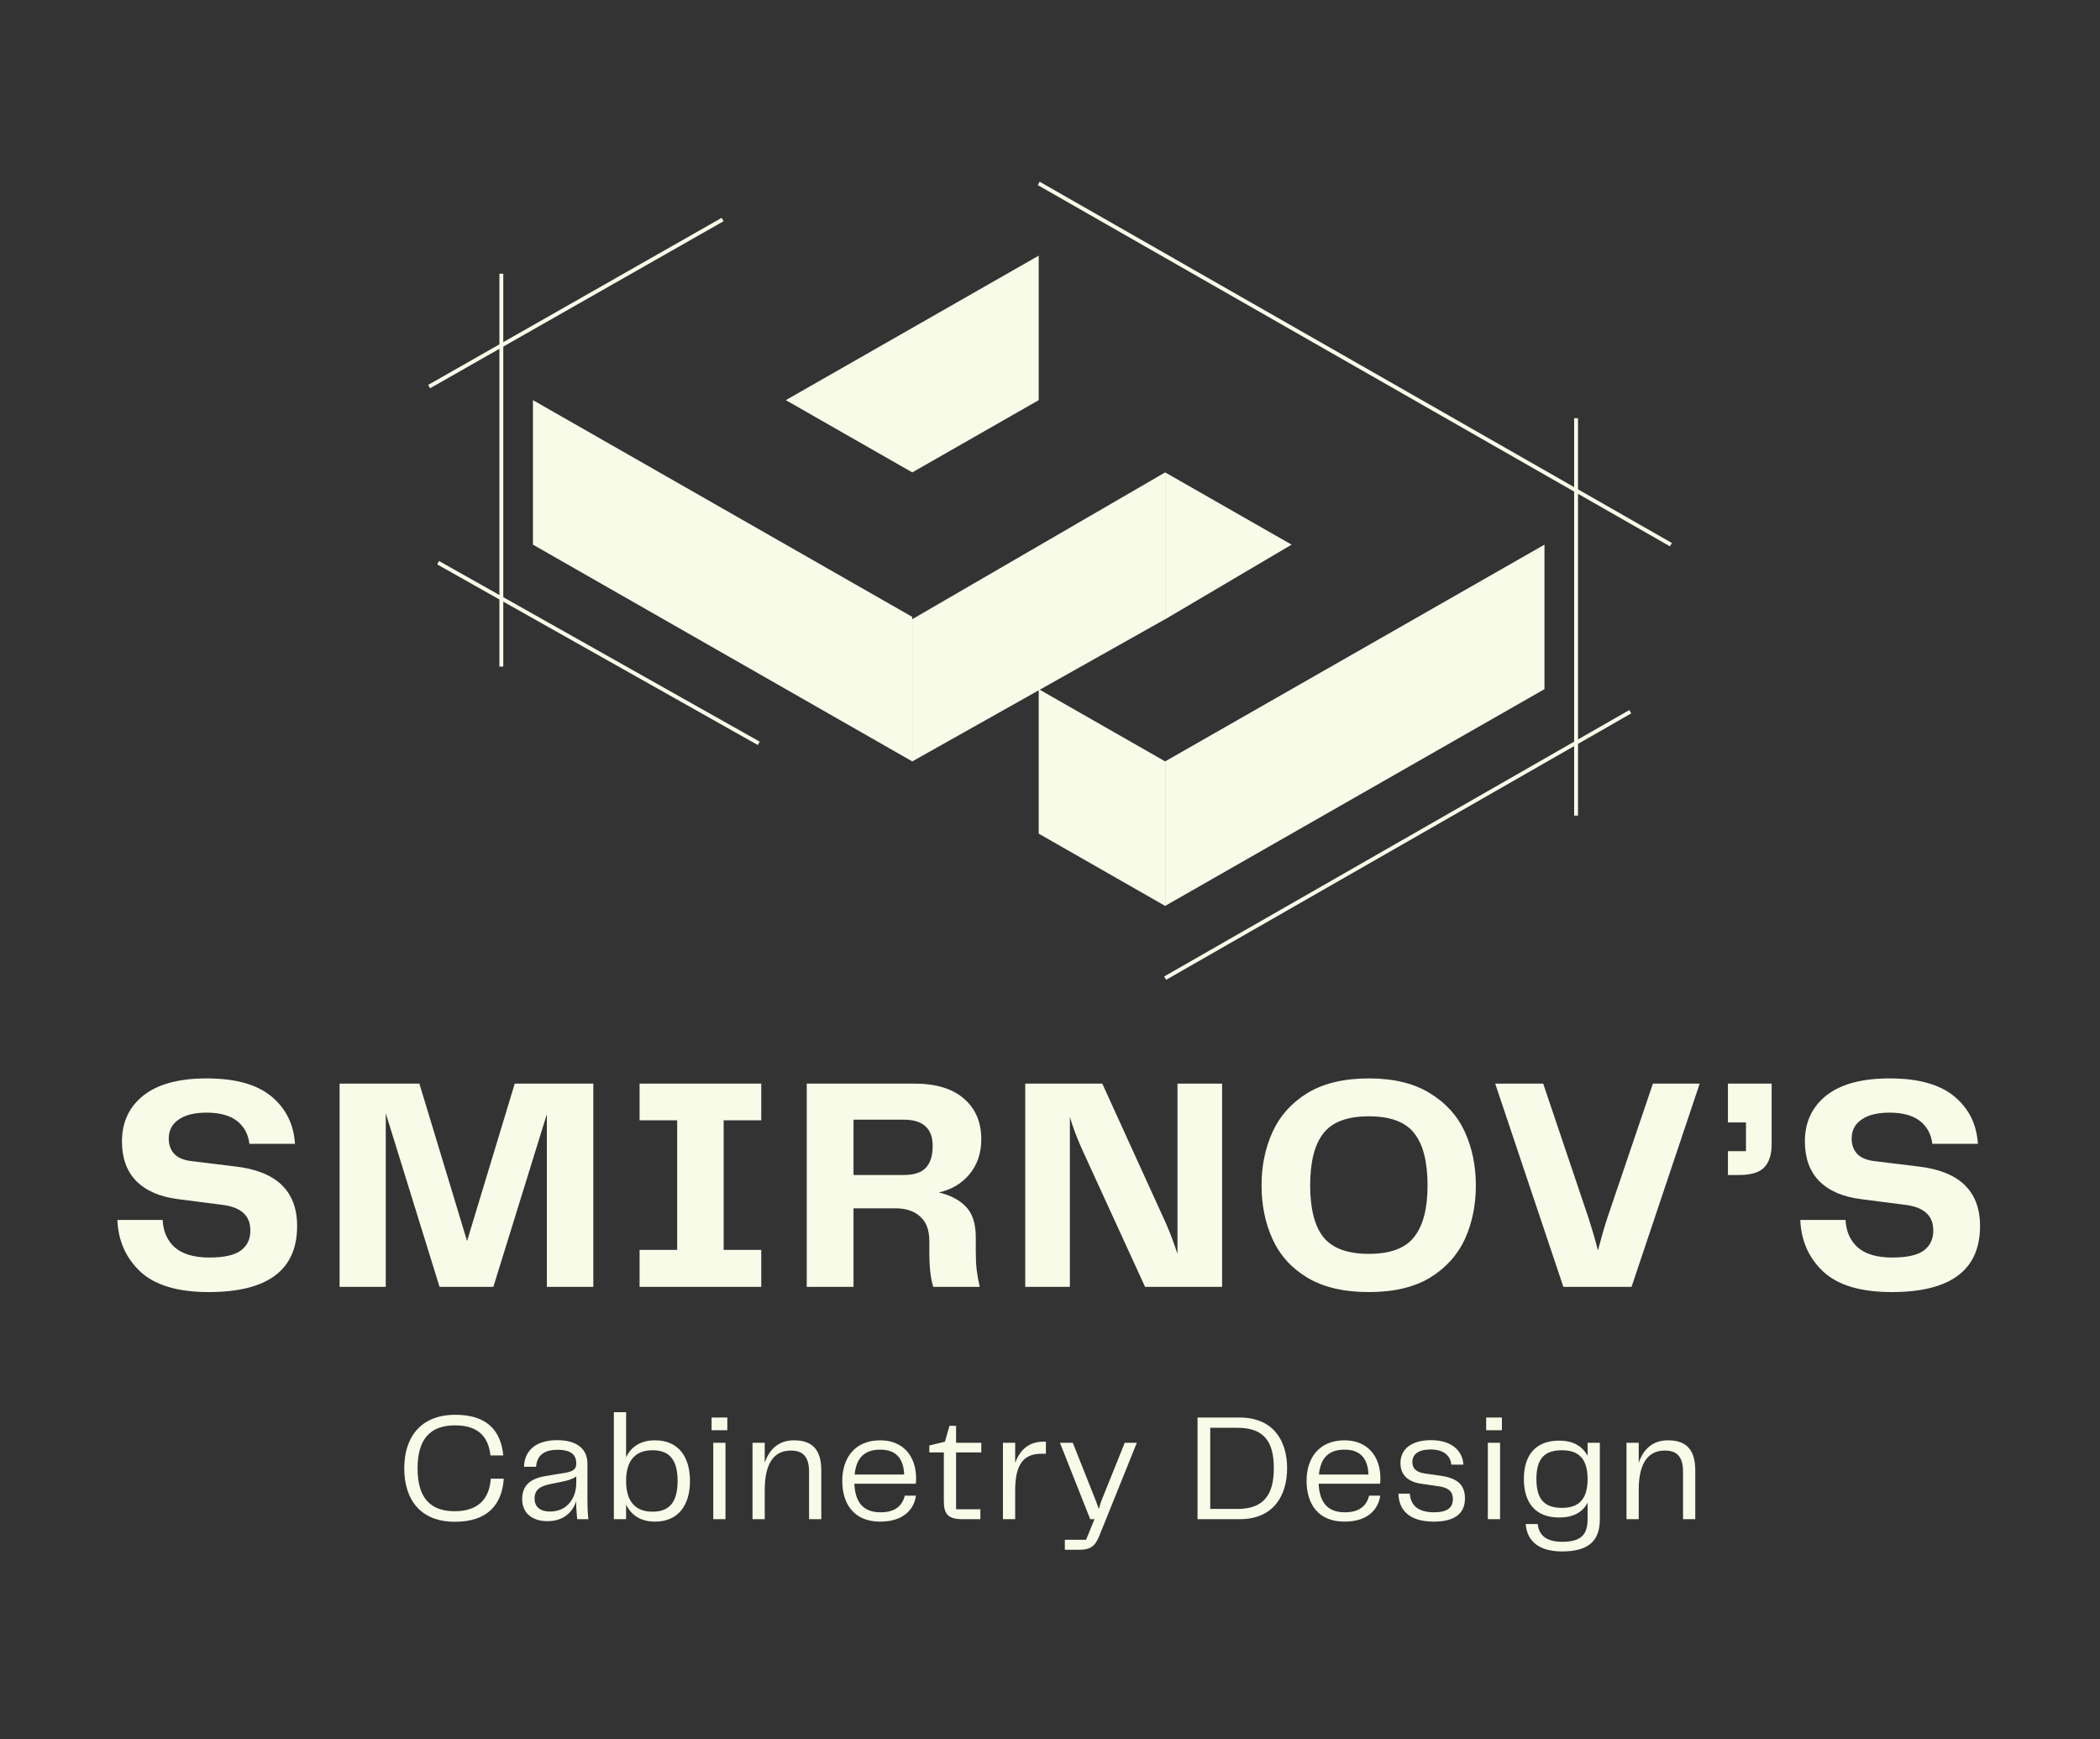 <svg width="1088" height="901" viewBox="0 0 1088 901" fill="none" xmlns="http://www.w3.org/2000/svg">
<rect x="0" y="0" width="1088" height="901" fill="#333333" stroke="none"/>
<path d="M603.66 320.762V244.719L472.644 320.762V394.43L603.66 320.762Z" fill="#F9FBE9"/>
<path d="M538.151 207.292V132.437L407.137 207.292L472.643 244.719L538.151 207.292Z" fill="#F9FBE9"/>
<path d="M669.166 282.147L603.658 244.719V320.799L669.166 282.147Z" fill="#F9FBE9"/>
<path d="M472.644 319.575L276.121 207.292V282.148L472.644 394.431V319.575Z" fill="#F9FBE9"/>
<path d="M538.151 431.858V357.003L603.658 394.431V469.286L538.151 431.858Z" fill="#F9FBE9"/>
<path d="M603.658 469.286V394.43L800.181 282.147V357.003L603.658 469.286Z" fill="#F9FBE9"/>
<path d="M226.991 291.504L393.099 385.074" stroke="#F9FBE9" stroke-width="2"/>
<path d="M259.744 141.793V345.306" stroke="#F9FBE9" stroke-width="2"/>
<path d="M374.383 113.723L222.312 200.274" stroke="#F9FBE9" stroke-width="2"/>
<path d="M538.151 95.009L865.688 282.148" stroke="#F9FBE9" stroke-width="2"/>
<path d="M816.558 216.648V422.501" stroke="#F9FBE9" stroke-width="2"/>
<path d="M844.634 368.699L603.658 506.714" stroke="#F9FBE9" stroke-width="2"/>
<path d="M84.253 631.967C84.57 637.984 86.681 642.735 90.588 646.218C94.6 649.702 100.565 651.444 108.484 651.444C116.085 651.444 121.523 650.229 124.796 647.802C128.069 645.374 129.705 641.943 129.705 637.509C129.705 633.603 128.544 630.594 126.221 628.483C123.898 626.266 120.361 624.841 115.61 624.208L92.33 621.199C82.933 620.039 75.701 616.924 70.633 611.857C65.671 606.79 63.19 599.928 63.19 591.272C63.19 581.348 66.885 573.43 74.276 567.519C81.772 561.608 92.7 558.652 107.058 558.652C121.945 558.652 133.137 561.767 140.633 567.994C148.129 574.222 152.194 582.404 152.827 592.538H129.23C128.597 587.471 126.432 583.513 122.737 580.662C119.042 577.812 113.816 576.387 107.058 576.387C100.724 576.387 95.867 577.601 92.488 580.029C89.11 582.352 87.421 585.623 87.421 589.846C87.421 593.119 88.424 595.811 90.43 597.922C92.436 599.928 95.55 601.141 99.773 601.564L121.787 604.256C143.219 606.684 153.936 616.976 153.936 635.134C153.936 657.936 138.68 669.337 108.167 669.337C92.119 669.337 80.294 665.801 72.692 658.728C65.196 651.654 61.237 642.735 60.815 631.967H84.253ZM307.391 561.344V666.645H283.319V577.179L255.604 666.645H227.731L199.858 576.704V666.645H175.944V561.344H217.279L241.985 642.893L266.69 561.344H307.391ZM394.401 561.344V580.346H374.922V647.485H394.401V666.645H331.37V647.485H350.85V580.346H331.37V561.344H394.401ZM505.55 648.118C505.55 652.025 505.708 655.296 506.025 657.936C506.342 660.576 506.869 663.478 507.609 666.645H483.537C482.163 662.528 481.478 656.459 481.478 648.435V642.893C481.478 637.192 479.894 632.969 476.727 630.225C473.665 627.375 469.389 625.95 463.899 625.95H442.202V666.645H417.971V561.344H473.559C484.856 561.344 493.462 563.93 499.374 569.103C505.392 574.276 508.401 581.296 508.401 590.163C508.401 597.341 506.342 603.412 502.224 608.373C498.107 613.23 492.828 616.343 486.387 617.716C492.511 619.193 497.209 621.674 500.482 625.158C503.86 628.642 505.55 633.919 505.55 640.993V648.118ZM468.175 608.69C473.453 608.69 477.254 607.475 479.577 605.048C482.005 602.514 483.22 598.714 483.22 593.647C483.22 584.569 478.204 580.029 468.175 580.029H442.202V608.69H468.175ZM610.044 561.344H633.166V666.645H593.257L560.316 594.755C557.782 589.055 555.775 583.671 554.298 578.604V666.645H531.176V561.344H571.085L604.343 634.342C606.454 639.303 608.354 644.37 610.044 649.544V561.344ZM709.198 669.337C696.317 669.337 685.707 666.856 677.365 661.895C669.13 656.934 663.112 650.283 659.311 641.943C655.51 633.603 653.61 624.314 653.61 614.074C653.61 603.939 655.51 594.703 659.311 586.363C663.112 578.023 669.13 571.32 677.365 566.253C685.707 561.185 696.317 558.652 709.198 558.652C721.973 558.652 732.478 561.185 740.713 566.253C749.054 571.32 755.125 578.023 758.926 586.363C762.727 594.703 764.627 603.939 764.627 614.074C764.627 624.314 762.727 633.603 758.926 641.943C755.125 650.177 749.107 656.828 740.872 661.895C732.636 666.856 722.078 669.337 709.198 669.337ZM678.791 614.074C678.791 626.108 681.06 635.028 685.6 640.834C690.245 646.641 698.112 649.544 709.198 649.544C720.283 649.544 728.096 646.641 732.636 640.834C737.281 635.028 739.605 626.108 739.605 614.074C739.605 601.933 737.335 592.961 732.795 587.154C728.254 581.243 720.39 578.287 709.198 578.287C698.006 578.287 690.141 581.243 685.6 587.154C681.06 592.961 678.791 601.933 678.791 614.074ZM856.375 561.344H880.606L845.289 666.645H809.973L774.657 561.344H799.521L822.801 630.384C825.018 637.245 826.706 643.051 827.869 647.802C829.769 640.624 831.457 634.817 832.937 630.384L856.375 561.344ZM895.234 581.454V561.344H917.881V592.855C917.881 598.028 916.614 601.987 914.08 604.731C911.547 607.371 907.166 608.69 900.936 608.69H895.234V596.339H904.578V581.454H895.234ZM956.166 631.967C956.482 637.984 958.593 642.735 962.5 646.218C966.512 649.702 972.478 651.444 980.396 651.444C987.998 651.444 993.435 650.229 996.708 647.802C999.98 645.374 1001.62 641.943 1001.62 637.509C1001.62 633.603 1000.46 630.594 998.134 628.483C995.81 626.266 992.274 624.841 987.523 624.208L964.242 621.199C954.845 620.039 947.614 616.924 942.546 611.857C937.583 606.79 935.102 599.928 935.102 591.272C935.102 581.348 938.797 573.43 946.188 567.519C953.684 561.608 964.612 558.652 978.971 558.652C993.858 558.652 1005.05 561.767 1012.55 567.994C1020.04 574.222 1024.11 582.404 1024.74 592.538H1001.14C1000.51 587.471 998.344 583.513 994.649 580.662C990.953 577.812 985.727 576.387 978.971 576.387C972.636 576.387 967.779 577.601 964.401 580.029C961.021 582.352 959.333 585.623 959.333 589.846C959.333 593.119 960.336 595.811 962.342 597.922C964.347 599.928 967.462 601.141 971.686 601.564L993.699 604.256C1015.13 606.684 1025.85 616.976 1025.85 635.134C1025.85 657.936 1010.59 669.337 980.079 669.337C964.03 669.337 952.206 665.801 944.605 658.728C937.107 651.654 933.148 642.735 932.727 631.967H956.166Z" fill="#F9FBE9"/>
<path d="M235.734 788.335C252.6 788.335 260.123 779.388 260.994 766.008H254.263C253.55 776.697 247.532 782.872 235.575 782.872C222.431 782.872 216.333 775.351 216.333 760.624C216.333 745.898 222.589 738.376 235.734 738.376C247.136 738.376 252.996 743.681 254.105 753.974H260.756C259.489 740.91 252.125 732.913 235.892 732.913C217.759 732.913 209.444 744.789 209.444 760.624C209.444 776.617 217.6 788.335 235.734 788.335ZM283.603 788.018C292.788 788.018 296.985 782.476 298.489 777.726C298.489 780.655 298.727 783.585 299.044 786.989H304.824C304.428 783.11 304.349 780.022 304.349 777.172V758.17C304.349 751.044 299.44 746.056 288.591 746.056C277.664 746.056 271.725 751.44 271.487 759.833H277.743C278.139 754.686 281.069 751.044 288.829 751.044C296.51 751.044 298.568 754.132 298.568 758.17C298.568 761.178 296.826 762.287 292.63 762.999L282.573 764.662C274.021 766.087 270.537 770.125 270.537 776.538C270.537 784.06 276.001 788.018 283.603 788.018ZM284.87 783.03C280.198 783.03 276.951 780.814 276.951 776.301C276.951 772.025 279.485 769.967 284.87 768.858L291.442 767.512C294.451 766.879 296.589 766.246 298.568 764.82V768.225C298.568 775.746 294.213 783.03 284.87 783.03ZM339.339 746.135C332.054 746.135 327.066 749.302 324.373 754.924V731.567H318.038V786.989H324.373V779.388C327.066 785.01 332.054 788.256 339.339 788.256C351.771 788.256 357.473 779.309 357.473 767.196C357.473 755.003 351.771 746.135 339.339 746.135ZM338.072 783.11C329.679 783.11 324.373 778.359 324.373 767.196C324.373 756.032 329.679 751.282 338.072 751.282C347.099 751.282 351.059 756.507 351.059 767.196C351.059 777.805 347.099 783.11 338.072 783.11ZM376.824 740.91V734.338H368.668V740.91H376.824ZM375.873 786.989V747.402H369.539V786.989H375.873ZM411.412 746.135C403.572 746.135 398.663 750.569 396.208 757.774V747.402H389.873V786.989H396.208V771.867C396.208 758.249 400.88 751.44 409.67 751.44C415.45 751.44 419.172 753.974 419.172 762.445V786.989H425.507V761.733C425.507 751.519 421.31 746.135 411.412 746.135ZM456.252 783.426C448.334 783.426 443.108 779.468 442.633 768.621H474.465C474.623 767.671 474.623 766.879 474.623 765.85C474.623 754.29 467.893 746.135 456.015 746.135C442.87 746.135 436.377 755.32 436.377 767.117C436.377 779.072 442.395 788.256 456.015 788.256C469.16 788.256 473.752 780.814 474.544 774.796H468.764C467.576 779.784 464.013 783.426 456.252 783.426ZM456.094 750.965C463.458 750.965 468.13 754.765 468.447 763.87H442.791C443.662 754.528 448.572 750.965 456.094 750.965ZM507.928 786.989V781.843H495.338V752.39H508.404V747.402H495.338V738.614H491.933L489.558 746.848L481.481 748.827V752.39H489.003V777.726C489.003 784.06 490.983 786.989 498.585 786.989H507.928ZM540.448 746.848C532.926 746.848 528.333 751.282 525.957 757.853V747.402H519.622V786.989H525.957V772.421C525.957 761.258 528.491 752.707 540.211 753.103H541.873V746.848H540.448ZM570.454 777.884L569.267 781.685L567.921 777.884L555.805 747.402H549.154L564.832 786.989H567.049L562.694 797.678H551.688V802.824H559.21C566.337 802.824 567.92 799.895 570.375 793.561L588.984 747.402H582.728L570.454 777.884ZM642.296 734.338H620.441V786.989H642.296C659.558 786.989 666.843 775.034 666.843 760.545C666.843 746.215 659.558 734.338 642.296 734.338ZM627.013 781.685V739.643H641.108C655.203 739.643 659.954 747.165 659.954 760.545C659.954 773.925 655.124 781.685 641.108 781.685H627.013ZM696.803 783.426C688.885 783.426 683.659 779.468 683.184 768.621H715.016C715.174 767.671 715.174 766.879 715.174 765.85C715.174 754.29 708.444 746.135 696.566 746.135C683.421 746.135 676.928 755.32 676.928 767.117C676.928 779.072 682.946 788.256 696.566 788.256C709.71 788.256 714.303 780.814 715.095 774.796H709.315C708.127 779.784 704.563 783.426 696.803 783.426ZM696.645 750.965C704.009 750.965 708.681 754.765 708.998 763.87H683.342C684.213 754.528 689.122 750.965 696.645 750.965ZM724.542 773.767C724.7 782.08 729.926 788.256 742.833 788.256C753.365 788.256 758.987 784.297 758.987 776.222C758.987 769.729 755.661 765.85 746.555 764.504L738.162 763.316C733.173 762.604 731.748 760.228 731.748 757.457C731.748 753.578 734.519 750.886 741.25 750.886C748.535 750.886 751.544 754.607 751.94 758.724H758.195C757.72 751.282 751.781 746.056 741.408 746.056C731.431 746.056 725.571 750.569 725.571 757.932C725.571 764.029 729.451 767.671 736.34 768.621L745.526 769.967C750.514 770.679 752.732 772.738 752.732 776.538C752.732 780.972 749.96 783.426 742.992 783.426C733.886 783.426 730.877 779.151 730.402 773.767H724.542ZM778.131 740.91V734.338H769.975V740.91H778.131ZM777.181 786.989V747.402H770.846V786.989H777.181ZM822.53 754.211C819.838 749.144 815.007 746.294 807.802 746.294C795.369 746.294 789.51 754.053 789.51 766.166C789.51 778.359 795.369 786.118 807.802 786.118C814.928 786.118 819.838 783.585 822.53 778.438V786.989C822.53 795.461 818.65 798.707 809.306 798.707C800.517 798.707 797.191 794.748 796.716 789.523H790.46C791.173 798.549 797.508 803.695 809.306 803.695C823.718 803.695 828.865 797.598 828.865 787.068V747.402H822.53V754.211ZM809.306 781.13C800.279 781.13 796.003 776.855 796.003 766.166C796.003 755.478 800.279 751.282 809.306 751.282C817.7 751.282 822.53 755.478 822.53 766.166C822.53 776.934 817.7 781.13 809.306 781.13ZM864.216 746.135C856.377 746.135 851.467 750.569 849.012 757.774V747.402H842.678V786.989H849.012V771.867C849.012 758.249 853.684 751.44 862.474 751.44C868.254 751.44 871.976 753.974 871.976 762.445V786.989H878.311V761.733C878.311 751.519 874.114 746.135 864.216 746.135Z" fill="#F9FBE9"/>
</svg>
